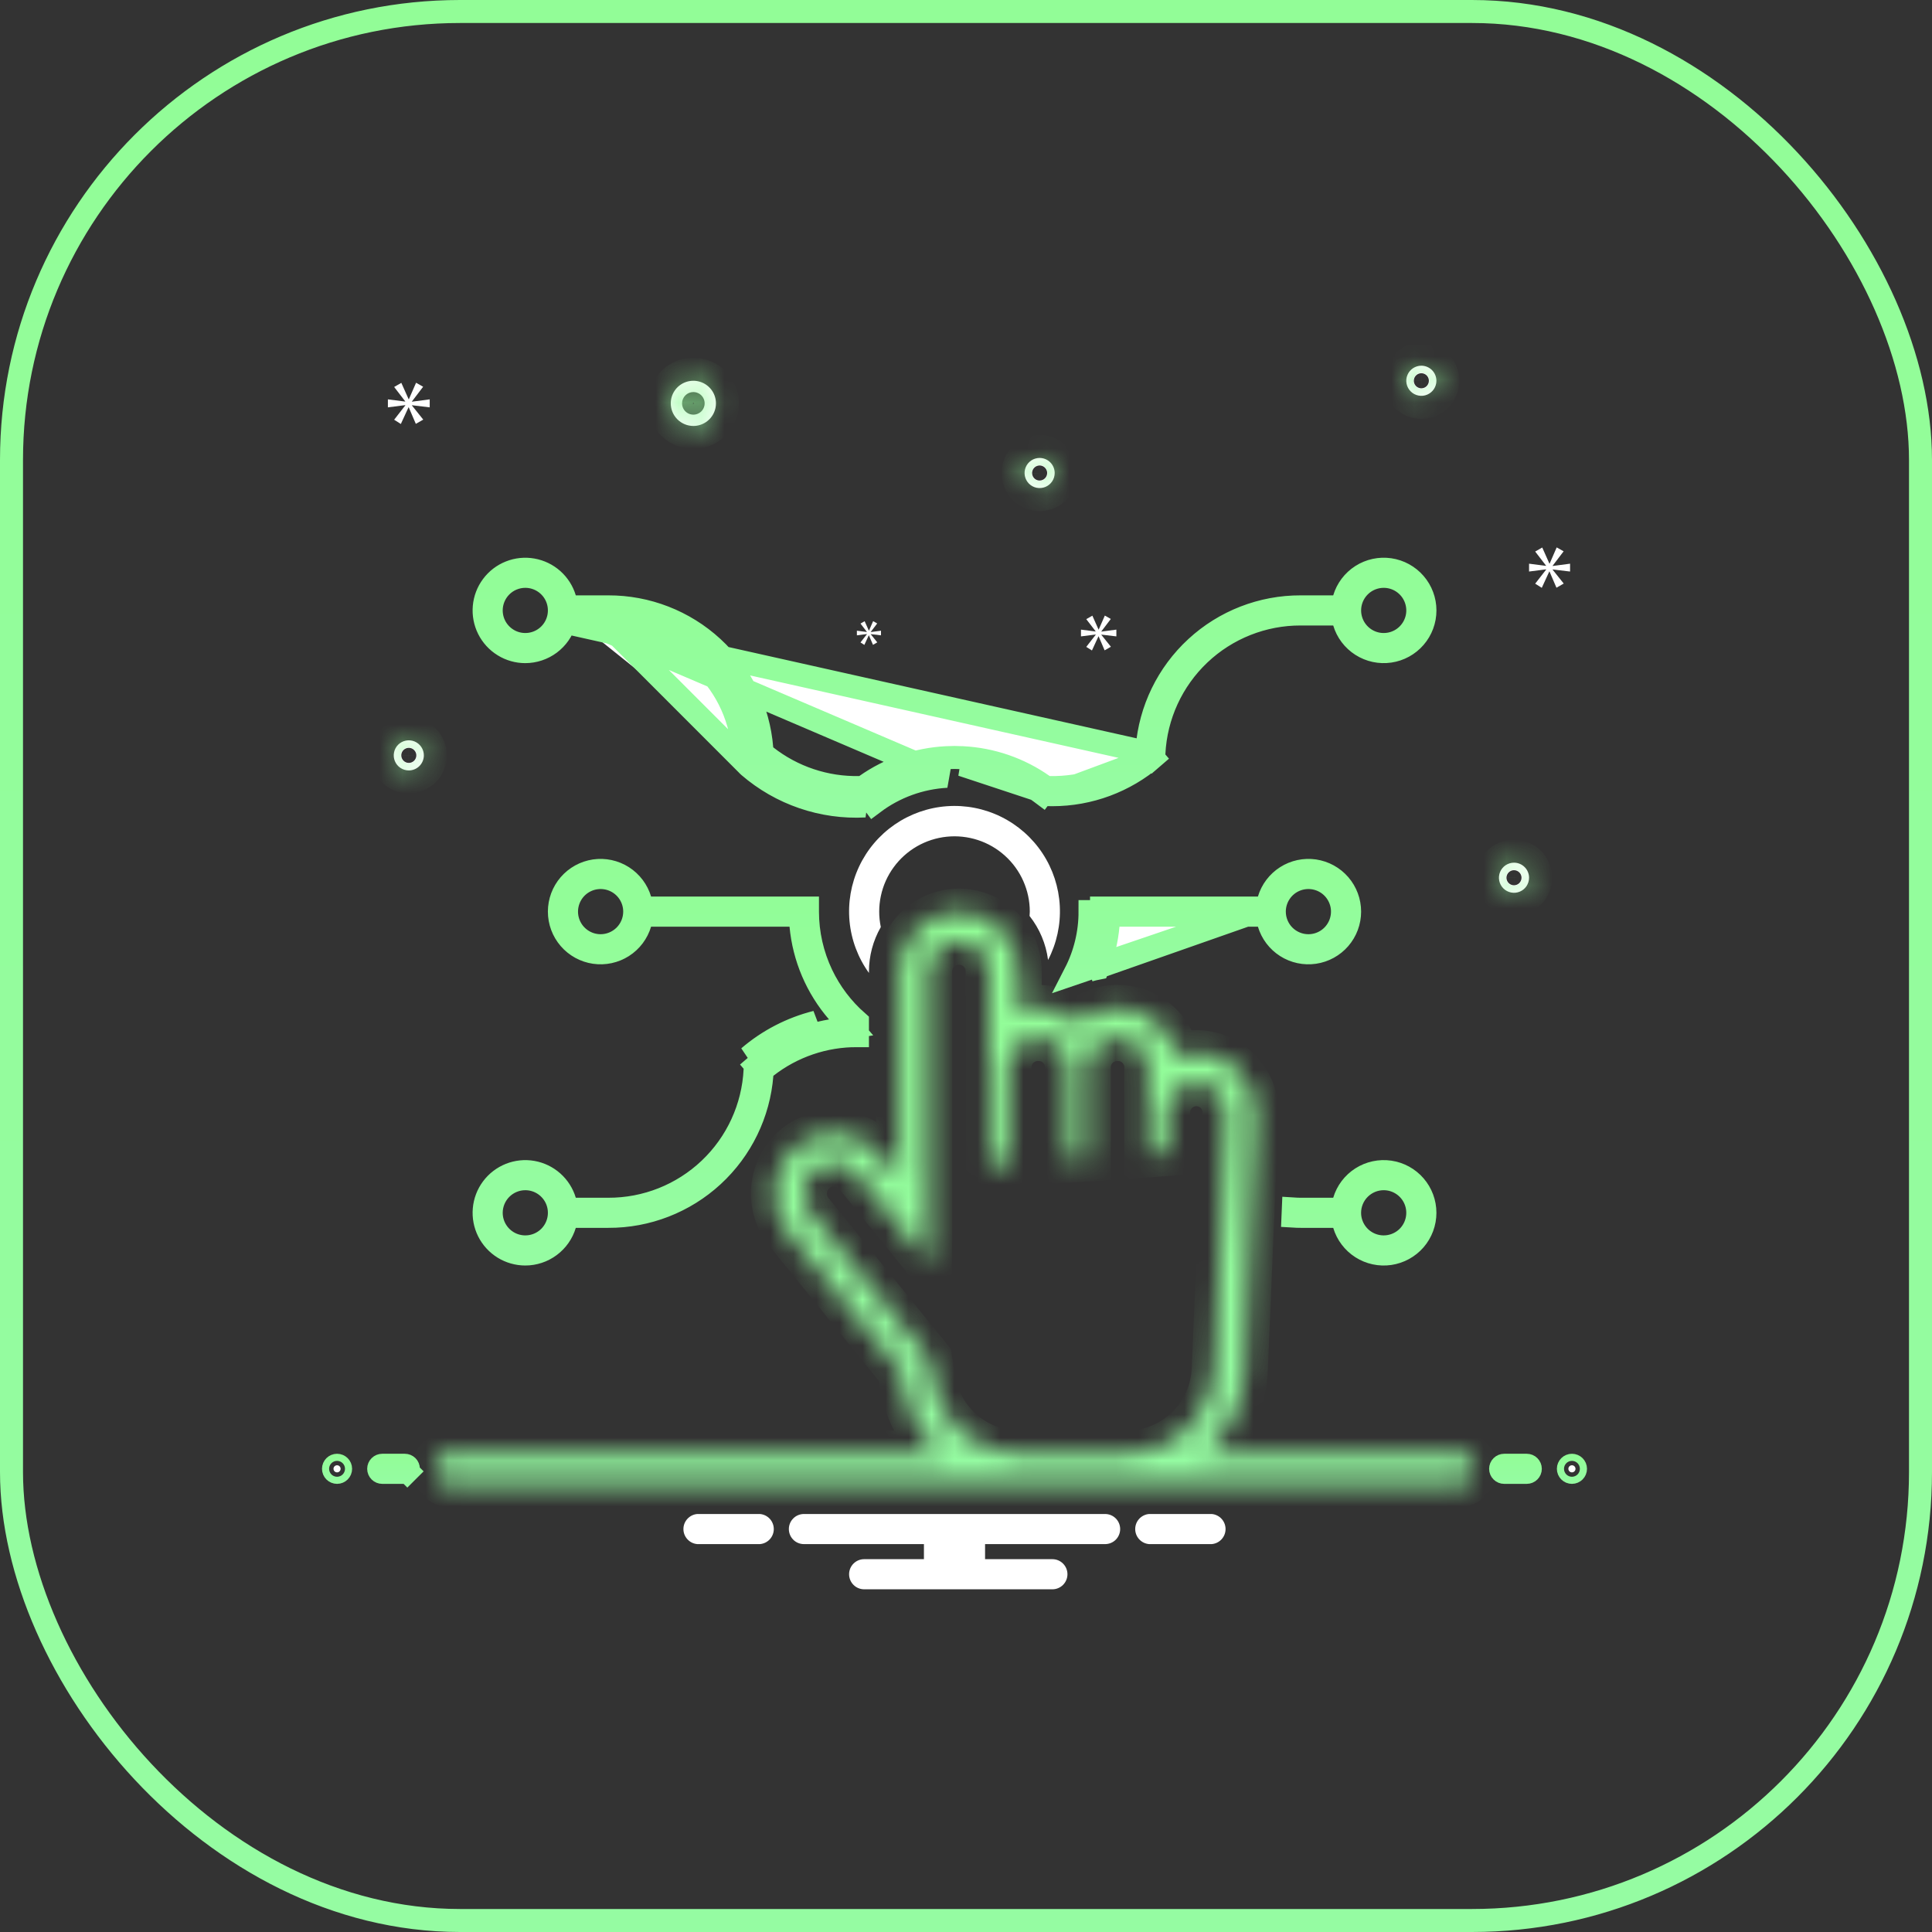 <svg width="84" height="84" viewBox="0 0 84 84" fill="none" xmlns="http://www.w3.org/2000/svg">
<rect x="0" y="0" width="84" height="84" fill="#333333" stroke="none"/>
<rect x="0.5" y="0.5" width="83" height="83" rx="19.5" stroke="url(#paint0_linear_146_17232)"/>
<g clip-path="url(#clip0_146_17232)">
<mask id="path-2-inside-1_146_17232" fill="white">
<path d="M30.146 18.52C30.34 18.52 30.53 18.462 30.691 18.354C30.853 18.246 30.979 18.093 31.053 17.913C31.127 17.734 31.147 17.536 31.109 17.346C31.071 17.155 30.978 16.98 30.84 16.843C30.703 16.706 30.528 16.612 30.337 16.574C30.147 16.536 29.949 16.556 29.77 16.63C29.59 16.704 29.437 16.83 29.329 16.992C29.221 17.153 29.164 17.343 29.164 17.537C29.164 17.798 29.267 18.047 29.452 18.232C29.636 18.416 29.885 18.519 30.146 18.52ZM30.146 17.046C30.243 17.046 30.338 17.075 30.419 17.129C30.499 17.183 30.562 17.26 30.599 17.349C30.637 17.439 30.646 17.538 30.627 17.633C30.608 17.728 30.562 17.816 30.493 17.885C30.424 17.953 30.337 18 30.241 18.019C30.146 18.038 30.047 18.028 29.958 17.991C29.868 17.954 29.791 17.891 29.737 17.81C29.683 17.729 29.655 17.634 29.655 17.537C29.655 17.407 29.707 17.282 29.799 17.19C29.891 17.098 30.015 17.046 30.146 17.046Z"/>
</mask>
<path d="M30.146 18.52C30.34 18.52 30.53 18.462 30.691 18.354C30.853 18.246 30.979 18.093 31.053 17.913C31.127 17.734 31.147 17.536 31.109 17.346C31.071 17.155 30.978 16.98 30.84 16.843C30.703 16.706 30.528 16.612 30.337 16.574C30.147 16.536 29.949 16.556 29.77 16.63C29.59 16.704 29.437 16.83 29.329 16.992C29.221 17.153 29.164 17.343 29.164 17.537C29.164 17.798 29.267 18.047 29.452 18.232C29.636 18.416 29.885 18.519 30.146 18.52ZM30.146 17.046C30.243 17.046 30.338 17.075 30.419 17.129C30.499 17.183 30.562 17.26 30.599 17.349C30.637 17.439 30.646 17.538 30.627 17.633C30.608 17.728 30.562 17.816 30.493 17.885C30.424 17.953 30.337 18 30.241 18.019C30.146 18.038 30.047 18.028 29.958 17.991C29.868 17.954 29.791 17.891 29.737 17.81C29.683 17.729 29.655 17.634 29.655 17.537C29.655 17.407 29.707 17.282 29.799 17.19C29.891 17.098 30.015 17.046 30.146 17.046Z" fill="white"/>
<path d="M30.146 18.52L30.145 19.52H30.146V18.52ZM29.164 17.537H28.164L28.164 17.538L29.164 17.537ZM30.146 17.046V16.046L30.145 16.046L30.146 17.046ZM29.655 17.537L28.655 17.536V17.537H29.655ZM30.146 19.52C30.538 19.52 30.921 19.403 31.247 19.185L30.136 17.523C30.139 17.52 30.142 17.52 30.146 17.52V19.52ZM31.247 19.185C31.573 18.968 31.827 18.658 31.977 18.296L30.129 17.53C30.131 17.527 30.133 17.524 30.136 17.523L31.247 19.185ZM31.977 18.296C32.127 17.934 32.166 17.535 32.09 17.151L30.128 17.541C30.128 17.537 30.128 17.534 30.129 17.53L31.977 18.296ZM32.09 17.151C32.013 16.766 31.825 16.413 31.547 16.136L30.133 17.55C30.131 17.547 30.129 17.544 30.128 17.541L32.09 17.151ZM31.547 16.136C31.27 15.858 30.917 15.67 30.532 15.593L30.142 17.555C30.139 17.554 30.136 17.552 30.133 17.55L31.547 16.136ZM30.532 15.593C30.148 15.517 29.749 15.556 29.387 15.706L30.153 17.554C30.149 17.555 30.146 17.555 30.142 17.555L30.532 15.593ZM29.387 15.706C29.025 15.856 28.715 16.11 28.498 16.436L30.161 17.547C30.159 17.55 30.156 17.552 30.153 17.554L29.387 15.706ZM28.498 16.436C28.28 16.762 28.164 17.145 28.164 17.537H30.164C30.164 17.541 30.163 17.544 30.161 17.547L28.498 16.436ZM28.164 17.538C28.164 18.064 28.373 18.567 28.744 18.939L30.159 17.524C30.162 17.527 30.164 17.532 30.164 17.536L28.164 17.538ZM28.744 18.939C29.116 19.31 29.619 19.519 30.145 19.52L30.147 17.52C30.151 17.52 30.155 17.521 30.159 17.524L28.744 18.939ZM30.146 18.046C30.045 18.046 29.947 18.016 29.863 17.96L30.974 16.297C30.729 16.134 30.441 16.046 30.146 16.046V18.046ZM29.863 17.96C29.779 17.905 29.714 17.825 29.675 17.732L31.523 16.967C31.41 16.694 31.219 16.461 30.974 16.297L29.863 17.96ZM29.675 17.732C29.637 17.639 29.627 17.537 29.647 17.438L31.608 17.828C31.666 17.539 31.636 17.239 31.523 16.967L29.675 17.732ZM29.647 17.438C29.666 17.339 29.715 17.249 29.786 17.177L31.2 18.592C31.409 18.383 31.551 18.117 31.608 17.828L29.647 17.438ZM29.786 17.177C29.857 17.106 29.948 17.058 30.046 17.038L30.437 19C30.726 18.942 30.991 18.8 31.2 18.592L29.786 17.177ZM30.046 17.038C30.145 17.018 30.247 17.029 30.34 17.067L29.575 18.915C29.848 19.028 30.147 19.057 30.437 19L30.046 17.038ZM30.34 17.067C30.433 17.106 30.513 17.171 30.569 17.255L28.906 18.366C29.07 18.611 29.303 18.802 29.575 18.915L30.34 17.067ZM30.569 17.255C30.625 17.338 30.655 17.437 30.655 17.537H28.655C28.655 17.832 28.742 18.12 28.906 18.366L30.569 17.255ZM30.655 17.538C30.654 17.673 30.601 17.802 30.506 17.897L29.091 16.483C28.812 16.762 28.655 17.141 28.655 17.536L30.655 17.538ZM30.506 17.897C30.41 17.993 30.281 18.046 30.147 18.046L30.145 16.046C29.75 16.047 29.371 16.204 29.091 16.483L30.506 17.897Z" fill="url(#paint1_linear_146_17232)" mask="url(#path-2-inside-1_146_17232)"/>
<mask id="path-4-inside-2_146_17232" fill="white">
<path d="M65.826 37.508C65.697 37.508 65.57 37.546 65.462 37.618C65.355 37.69 65.271 37.792 65.221 37.912C65.172 38.031 65.159 38.163 65.184 38.29C65.209 38.417 65.272 38.534 65.363 38.625C65.455 38.717 65.571 38.779 65.698 38.804C65.825 38.83 65.957 38.817 66.077 38.767C66.196 38.718 66.299 38.634 66.371 38.526C66.442 38.418 66.481 38.292 66.481 38.162C66.481 37.989 66.412 37.822 66.289 37.7C66.166 37.577 66 37.508 65.826 37.508ZM65.826 38.49C65.761 38.49 65.698 38.471 65.644 38.434C65.59 38.399 65.549 38.347 65.524 38.288C65.499 38.228 65.492 38.162 65.505 38.099C65.518 38.035 65.549 37.977 65.595 37.931C65.64 37.885 65.699 37.854 65.762 37.841C65.826 37.829 65.892 37.835 65.951 37.86C66.011 37.885 66.062 37.927 66.098 37.98C66.134 38.034 66.153 38.098 66.153 38.162C66.153 38.249 66.119 38.332 66.058 38.394C65.996 38.455 65.913 38.49 65.826 38.49Z"/>
</mask>
<path d="M65.826 37.508C65.697 37.508 65.57 37.546 65.462 37.618C65.355 37.69 65.271 37.792 65.221 37.912C65.172 38.031 65.159 38.163 65.184 38.29C65.209 38.417 65.272 38.534 65.363 38.625C65.455 38.717 65.571 38.779 65.698 38.804C65.825 38.83 65.957 38.817 66.077 38.767C66.196 38.718 66.299 38.634 66.371 38.526C66.442 38.418 66.481 38.292 66.481 38.162C66.481 37.989 66.412 37.822 66.289 37.7C66.166 37.577 66 37.508 65.826 37.508ZM65.826 38.49C65.761 38.49 65.698 38.471 65.644 38.434C65.59 38.399 65.549 38.347 65.524 38.288C65.499 38.228 65.492 38.162 65.505 38.099C65.518 38.035 65.549 37.977 65.595 37.931C65.64 37.885 65.699 37.854 65.762 37.841C65.826 37.829 65.892 37.835 65.951 37.86C66.011 37.885 66.062 37.927 66.098 37.98C66.134 38.034 66.153 38.098 66.153 38.162C66.153 38.249 66.119 38.332 66.058 38.394C65.996 38.455 65.913 38.49 65.826 38.49Z" fill="white"/>
<path d="M65.826 37.508L65.827 36.508H65.826V37.508ZM66.481 38.162H67.481L67.481 38.161L66.481 38.162ZM65.826 38.49V39.49L65.827 39.49L65.826 38.49ZM66.153 38.162L67.153 38.163V38.162H66.153ZM65.826 36.508C65.499 36.508 65.179 36.605 64.907 36.786L66.018 38.449C65.961 38.487 65.894 38.508 65.826 38.508V36.508ZM64.907 36.786C64.635 36.968 64.423 37.227 64.297 37.529L66.145 38.294C66.119 38.358 66.075 38.411 66.018 38.449L64.907 36.786ZM64.297 37.529C64.172 37.831 64.139 38.164 64.203 38.485L66.165 38.095C66.178 38.162 66.171 38.231 66.145 38.294L64.297 37.529ZM64.203 38.485C64.267 38.806 64.425 39.101 64.656 39.332L66.07 37.918C66.118 37.967 66.151 38.028 66.165 38.095L64.203 38.485ZM64.656 39.332C64.888 39.564 65.182 39.721 65.503 39.785L65.894 37.824C65.96 37.837 66.022 37.87 66.07 37.918L64.656 39.332ZM65.503 39.785C65.824 39.849 66.157 39.816 66.459 39.691L65.694 37.843C65.757 37.817 65.826 37.81 65.894 37.824L65.503 39.785ZM66.459 39.691C66.762 39.566 67.02 39.354 67.202 39.082L65.539 37.971C65.577 37.914 65.631 37.87 65.694 37.843L66.459 39.691ZM67.202 39.082C67.384 38.809 67.481 38.49 67.481 38.162H65.481C65.481 38.094 65.501 38.027 65.539 37.971L67.202 39.082ZM67.481 38.161C67.48 37.723 67.306 37.303 66.996 36.992L65.582 38.407C65.517 38.342 65.481 38.255 65.481 38.163L67.481 38.161ZM66.996 36.992C66.686 36.682 66.266 36.508 65.827 36.508L65.825 38.508C65.734 38.508 65.646 38.471 65.582 38.407L66.996 36.992ZM65.826 37.49C65.959 37.49 66.089 37.529 66.2 37.603L65.089 39.266C65.307 39.412 65.564 39.49 65.826 39.49V37.49ZM66.2 37.603C66.31 37.677 66.397 37.782 66.448 37.905L64.6 38.67C64.7 38.913 64.87 39.12 65.089 39.266L66.2 37.603ZM66.448 37.905C66.499 38.028 66.512 38.163 66.486 38.294L64.524 37.903C64.473 38.161 64.499 38.428 64.6 38.67L66.448 37.905ZM66.486 38.294C66.46 38.424 66.396 38.544 66.302 38.638L64.888 37.224C64.702 37.409 64.576 37.646 64.524 37.903L66.486 38.294ZM66.302 38.638C66.208 38.732 66.088 38.796 65.957 38.822L65.567 36.861C65.31 36.912 65.073 37.038 64.888 37.224L66.302 38.638ZM65.957 38.822C65.827 38.848 65.692 38.835 65.569 38.784L66.334 36.936C66.091 36.836 65.825 36.809 65.567 36.861L65.957 38.822ZM65.569 38.784C65.446 38.733 65.341 38.647 65.267 38.536L66.93 37.425C66.784 37.207 66.577 37.036 66.334 36.936L65.569 38.784ZM65.267 38.536C65.193 38.425 65.153 38.295 65.153 38.162H67.153C67.153 37.9 67.076 37.643 66.93 37.425L65.267 38.536ZM65.153 38.161C65.154 37.983 65.225 37.812 65.35 37.687L66.765 39.101C67.013 38.852 67.153 38.515 67.153 38.163L65.153 38.161ZM65.35 37.687C65.476 37.561 65.647 37.49 65.825 37.49L65.827 39.49C66.179 39.489 66.516 39.349 66.765 39.101L65.35 37.687Z" fill="url(#paint2_linear_146_17232)" mask="url(#path-4-inside-2_146_17232)"/>
<mask id="path-6-inside-3_146_17232" fill="white">
<path d="M45.201 19.911C45.072 19.911 44.945 19.949 44.837 20.021C44.73 20.093 44.646 20.195 44.596 20.315C44.547 20.435 44.534 20.566 44.559 20.693C44.584 20.82 44.647 20.937 44.738 21.029C44.83 21.12 44.946 21.183 45.073 21.208C45.2 21.233 45.332 21.22 45.452 21.171C45.571 21.121 45.674 21.037 45.746 20.929C45.818 20.822 45.856 20.695 45.856 20.566C45.856 20.392 45.787 20.226 45.664 20.103C45.541 19.98 45.375 19.911 45.201 19.911ZM45.201 20.893C45.136 20.893 45.073 20.874 45.019 20.838C44.965 20.802 44.923 20.751 44.899 20.691C44.874 20.631 44.867 20.565 44.88 20.502C44.893 20.438 44.924 20.38 44.97 20.334C45.015 20.288 45.074 20.257 45.137 20.245C45.201 20.232 45.267 20.238 45.326 20.263C45.386 20.288 45.437 20.33 45.473 20.384C45.509 20.438 45.529 20.501 45.529 20.566C45.528 20.652 45.494 20.736 45.432 20.797C45.371 20.858 45.288 20.893 45.201 20.893Z"/>
</mask>
<path d="M45.201 19.911C45.072 19.911 44.945 19.949 44.837 20.021C44.73 20.093 44.646 20.195 44.596 20.315C44.547 20.435 44.534 20.566 44.559 20.693C44.584 20.82 44.647 20.937 44.738 21.029C44.83 21.12 44.946 21.183 45.073 21.208C45.2 21.233 45.332 21.22 45.452 21.171C45.571 21.121 45.674 21.037 45.746 20.929C45.818 20.822 45.856 20.695 45.856 20.566C45.856 20.392 45.787 20.226 45.664 20.103C45.541 19.98 45.375 19.911 45.201 19.911ZM45.201 20.893C45.136 20.893 45.073 20.874 45.019 20.838C44.965 20.802 44.923 20.751 44.899 20.691C44.874 20.631 44.867 20.565 44.88 20.502C44.893 20.438 44.924 20.38 44.97 20.334C45.015 20.288 45.074 20.257 45.137 20.245C45.201 20.232 45.267 20.238 45.326 20.263C45.386 20.288 45.437 20.33 45.473 20.384C45.509 20.438 45.529 20.501 45.529 20.566C45.528 20.652 45.494 20.736 45.432 20.797C45.371 20.858 45.288 20.893 45.201 20.893Z" fill="white"/>
<path d="M45.201 19.911L45.202 18.911H45.201V19.911ZM45.856 20.566H46.856L46.856 20.564L45.856 20.566ZM45.201 20.893V21.893L45.202 21.893L45.201 20.893ZM45.529 20.566L46.529 20.567V20.566H45.529ZM45.201 18.911C44.874 18.911 44.554 19.008 44.282 19.19L45.393 20.853C45.336 20.891 45.269 20.911 45.201 20.911V18.911ZM44.282 19.19C44.01 19.372 43.798 19.63 43.672 19.932L45.52 20.698C45.494 20.761 45.45 20.815 45.393 20.853L44.282 19.19ZM43.672 19.932C43.547 20.235 43.514 20.567 43.578 20.889L45.54 20.498C45.553 20.565 45.546 20.635 45.52 20.698L43.672 19.932ZM43.578 20.889C43.642 21.209 43.8 21.504 44.031 21.736L45.445 20.322C45.494 20.37 45.526 20.431 45.54 20.498L43.578 20.889ZM44.031 21.736C44.263 21.967 44.557 22.125 44.878 22.189L45.269 20.227C45.336 20.24 45.397 20.273 45.445 20.322L44.031 21.736ZM44.878 22.189C45.199 22.253 45.532 22.22 45.834 22.095L45.069 20.247C45.132 20.221 45.202 20.214 45.269 20.227L44.878 22.189ZM45.834 22.095C46.137 21.969 46.395 21.757 46.577 21.485L44.914 20.374C44.952 20.317 45.006 20.273 45.069 20.247L45.834 22.095ZM46.577 21.485C46.759 21.213 46.856 20.893 46.856 20.566H44.856C44.856 20.497 44.876 20.431 44.914 20.374L46.577 21.485ZM46.856 20.564C46.855 20.126 46.681 19.706 46.371 19.396L44.957 20.81C44.892 20.745 44.856 20.658 44.856 20.567L46.856 20.564ZM46.371 19.396C46.061 19.086 45.641 18.911 45.202 18.911L45.2 20.911C45.109 20.911 45.021 20.875 44.957 20.81L46.371 19.396ZM45.201 19.893C45.334 19.893 45.464 19.933 45.575 20.006L44.464 21.669C44.682 21.815 44.939 21.893 45.201 21.893V19.893ZM45.575 20.006C45.685 20.08 45.772 20.185 45.823 20.308L43.975 21.074C44.075 21.316 44.245 21.523 44.464 21.669L45.575 20.006ZM45.823 20.308C45.873 20.431 45.887 20.566 45.861 20.697L43.899 20.307C43.848 20.564 43.874 20.831 43.975 21.074L45.823 20.308ZM45.861 20.697C45.835 20.827 45.771 20.947 45.677 21.041L44.263 19.627C44.077 19.813 43.95 20.049 43.899 20.307L45.861 20.697ZM45.677 21.041C45.583 21.135 45.463 21.199 45.332 21.225L44.942 19.264C44.685 19.315 44.448 19.441 44.263 19.627L45.677 21.041ZM45.332 21.225C45.202 21.251 45.067 21.238 44.944 21.187L45.709 19.339C45.467 19.239 45.2 19.213 44.942 19.264L45.332 21.225ZM44.944 21.187C44.821 21.136 44.716 21.05 44.642 20.939L46.305 19.828C46.159 19.61 45.952 19.44 45.709 19.339L44.944 21.187ZM44.642 20.939C44.568 20.829 44.529 20.699 44.529 20.566H46.529C46.529 20.303 46.451 20.047 46.305 19.828L44.642 20.939ZM44.529 20.565C44.529 20.387 44.599 20.216 44.725 20.09L46.14 21.504C46.388 21.256 46.528 20.918 46.529 20.567L44.529 20.565ZM44.725 20.09C44.851 19.964 45.022 19.893 45.2 19.893L45.202 21.893C45.554 21.893 45.891 21.753 46.14 21.504L44.725 20.09Z" fill="url(#paint3_linear_146_17232)" mask="url(#path-6-inside-3_146_17232)"/>
<mask id="path-8-inside-4_146_17232" fill="white">
<path d="M61.798 15.9C61.668 15.9 61.542 15.939 61.434 16.011C61.326 16.083 61.242 16.185 61.193 16.305C61.143 16.424 61.13 16.556 61.156 16.683C61.181 16.81 61.243 16.927 61.335 17.018C61.426 17.11 61.543 17.172 61.67 17.197C61.797 17.223 61.929 17.21 62.048 17.16C62.168 17.11 62.27 17.027 62.342 16.919C62.414 16.811 62.453 16.685 62.453 16.555C62.452 16.382 62.383 16.215 62.261 16.092C62.138 15.97 61.971 15.901 61.798 15.9ZM61.798 16.883C61.733 16.883 61.67 16.863 61.616 16.827C61.562 16.791 61.52 16.74 61.495 16.68C61.471 16.621 61.464 16.555 61.477 16.491C61.489 16.428 61.52 16.369 61.566 16.324C61.612 16.278 61.67 16.247 61.734 16.234C61.797 16.221 61.863 16.228 61.923 16.253C61.983 16.277 62.034 16.319 62.07 16.373C62.106 16.427 62.125 16.49 62.125 16.555C62.125 16.642 62.091 16.725 62.029 16.787C61.968 16.848 61.885 16.882 61.798 16.883Z"/>
</mask>
<path d="M61.798 15.9C61.668 15.9 61.542 15.939 61.434 16.011C61.326 16.083 61.242 16.185 61.193 16.305C61.143 16.424 61.13 16.556 61.156 16.683C61.181 16.81 61.243 16.927 61.335 17.018C61.426 17.11 61.543 17.172 61.67 17.197C61.797 17.223 61.929 17.21 62.048 17.16C62.168 17.11 62.27 17.027 62.342 16.919C62.414 16.811 62.453 16.685 62.453 16.555C62.452 16.382 62.383 16.215 62.261 16.092C62.138 15.97 61.971 15.901 61.798 15.9ZM61.798 16.883C61.733 16.883 61.67 16.863 61.616 16.827C61.562 16.791 61.52 16.74 61.495 16.68C61.471 16.621 61.464 16.555 61.477 16.491C61.489 16.428 61.52 16.369 61.566 16.324C61.612 16.278 61.67 16.247 61.734 16.234C61.797 16.221 61.863 16.228 61.923 16.253C61.983 16.277 62.034 16.319 62.07 16.373C62.106 16.427 62.125 16.49 62.125 16.555C62.125 16.642 62.091 16.725 62.029 16.787C61.968 16.848 61.885 16.882 61.798 16.883Z" fill="white"/>
<path d="M61.798 15.9L61.799 14.9H61.798V15.9ZM62.453 16.555H63.453L63.453 16.554L62.453 16.555ZM61.798 16.883V17.883L61.799 17.883L61.798 16.883ZM62.125 16.555L63.125 16.556V16.555H62.125ZM61.798 14.9C61.471 14.9 61.151 14.997 60.879 15.179L61.99 16.842C61.933 16.88 61.866 16.9 61.798 16.9V14.9ZM60.879 15.179C60.606 15.361 60.394 15.62 60.269 15.922L62.117 16.687C62.091 16.75 62.046 16.804 61.99 16.842L60.879 15.179ZM60.269 15.922C60.144 16.224 60.111 16.557 60.175 16.878L62.136 16.488C62.15 16.555 62.143 16.624 62.117 16.687L60.269 15.922ZM60.175 16.878C60.239 17.199 60.396 17.494 60.628 17.725L62.042 16.311C62.09 16.359 62.123 16.421 62.136 16.488L60.175 16.878ZM60.628 17.725C60.859 17.957 61.154 18.114 61.475 18.178L61.865 16.216C61.932 16.23 61.994 16.263 62.042 16.311L60.628 17.725ZM61.475 18.178C61.796 18.242 62.129 18.209 62.431 18.084L61.666 16.236C61.729 16.21 61.798 16.203 61.865 16.216L61.475 18.178ZM62.431 18.084C62.733 17.959 62.992 17.747 63.174 17.474L61.511 16.363C61.549 16.307 61.603 16.262 61.666 16.236L62.431 18.084ZM63.174 17.474C63.355 17.202 63.453 16.882 63.453 16.555H61.453C61.453 16.487 61.473 16.42 61.511 16.363L63.174 17.474ZM63.453 16.554C63.452 16.116 63.278 15.695 62.968 15.385L61.553 16.799C61.489 16.735 61.453 16.648 61.453 16.556L63.453 16.554ZM62.968 15.385C62.658 15.075 62.237 14.901 61.799 14.9L61.797 16.9C61.706 16.9 61.618 16.864 61.553 16.799L62.968 15.385ZM61.798 15.883C61.931 15.883 62.061 15.922 62.172 15.996L61.06 17.659C61.279 17.805 61.535 17.883 61.798 17.883V15.883ZM62.172 15.996C62.282 16.07 62.368 16.175 62.419 16.298L60.572 17.063C60.672 17.306 60.842 17.513 61.06 17.659L62.172 15.996ZM62.419 16.298C62.47 16.421 62.483 16.556 62.458 16.686L60.496 16.296C60.445 16.554 60.471 16.821 60.572 17.063L62.419 16.298ZM62.458 16.686C62.432 16.817 62.367 16.937 62.273 17.031L60.859 15.617C60.674 15.802 60.547 16.039 60.496 16.296L62.458 16.686ZM62.273 17.031C62.179 17.125 62.059 17.189 61.929 17.215L61.539 15.253C61.281 15.305 61.045 15.431 60.859 15.617L62.273 17.031ZM61.929 17.215C61.799 17.241 61.663 17.227 61.54 17.177L62.306 15.329C62.063 15.228 61.796 15.202 61.539 15.253L61.929 17.215ZM61.54 17.177C61.417 17.126 61.312 17.039 61.239 16.929L62.901 15.818C62.756 15.599 62.548 15.429 62.306 15.329L61.54 17.177ZM61.239 16.929C61.165 16.818 61.125 16.688 61.125 16.555H63.125C63.125 16.293 63.047 16.036 62.901 15.818L61.239 16.929ZM61.125 16.554C61.125 16.376 61.196 16.205 61.322 16.079L62.736 17.494C62.985 17.245 63.125 16.908 63.125 16.556L61.125 16.554ZM61.322 16.079C61.448 15.954 61.619 15.883 61.797 15.883L61.799 17.883C62.151 17.882 62.488 17.742 62.736 17.494L61.322 16.079Z" fill="url(#paint4_linear_146_17232)" mask="url(#path-8-inside-4_146_17232)"/>
<mask id="path-10-inside-5_146_17232" fill="white">
<path d="M18.429 32.842C18.429 32.713 18.39 32.586 18.318 32.478C18.246 32.371 18.144 32.287 18.024 32.237C17.905 32.188 17.773 32.175 17.646 32.2C17.519 32.225 17.402 32.288 17.311 32.379C17.219 32.471 17.157 32.587 17.132 32.715C17.107 32.842 17.119 32.973 17.169 33.093C17.218 33.212 17.302 33.315 17.41 33.387C17.518 33.459 17.644 33.497 17.774 33.497C17.948 33.497 18.114 33.428 18.237 33.305C18.359 33.182 18.428 33.016 18.429 32.842ZM17.447 32.842C17.447 32.778 17.466 32.714 17.502 32.66C17.538 32.606 17.589 32.565 17.649 32.54C17.708 32.515 17.774 32.508 17.838 32.521C17.901 32.534 17.96 32.565 18.005 32.611C18.051 32.657 18.082 32.715 18.095 32.778C18.108 32.842 18.101 32.908 18.076 32.968C18.052 33.027 18.01 33.078 17.956 33.114C17.902 33.15 17.839 33.17 17.774 33.17C17.687 33.17 17.604 33.135 17.543 33.074C17.481 33.012 17.447 32.929 17.447 32.842Z"/>
</mask>
<path d="M18.429 32.842C18.429 32.713 18.39 32.586 18.318 32.478C18.246 32.371 18.144 32.287 18.024 32.237C17.905 32.188 17.773 32.175 17.646 32.2C17.519 32.225 17.402 32.288 17.311 32.379C17.219 32.471 17.157 32.587 17.132 32.715C17.107 32.842 17.119 32.973 17.169 33.093C17.218 33.212 17.302 33.315 17.41 33.387C17.518 33.459 17.644 33.497 17.774 33.497C17.948 33.497 18.114 33.428 18.237 33.305C18.359 33.182 18.428 33.016 18.429 32.842ZM17.447 32.842C17.447 32.778 17.466 32.714 17.502 32.66C17.538 32.606 17.589 32.565 17.649 32.54C17.708 32.515 17.774 32.508 17.838 32.521C17.901 32.534 17.96 32.565 18.005 32.611C18.051 32.657 18.082 32.715 18.095 32.778C18.108 32.842 18.101 32.908 18.076 32.968C18.052 33.027 18.01 33.078 17.956 33.114C17.902 33.15 17.839 33.17 17.774 33.17C17.687 33.17 17.604 33.135 17.543 33.074C17.481 33.012 17.447 32.929 17.447 32.842Z" fill="white"/>
<path d="M18.429 32.842L19.429 32.843V32.842H18.429ZM17.774 33.497V34.497L17.775 34.497L17.774 33.497ZM17.447 32.842H16.447L16.447 32.843L17.447 32.842ZM17.774 33.17L17.773 34.17H17.774V33.17ZM19.429 32.842C19.429 32.515 19.332 32.195 19.15 31.923L17.487 33.034C17.449 32.977 17.429 32.91 17.429 32.842H19.429ZM19.15 31.923C18.968 31.651 18.709 31.439 18.407 31.314L17.642 33.161C17.579 33.135 17.525 33.091 17.487 33.034L19.15 31.923ZM18.407 31.314C18.105 31.188 17.772 31.155 17.451 31.219L17.841 33.181C17.774 33.194 17.705 33.187 17.642 33.161L18.407 31.314ZM17.451 31.219C17.13 31.283 16.835 31.441 16.604 31.672L18.018 33.086C17.97 33.135 17.908 33.167 17.841 33.181L17.451 31.219ZM16.604 31.672C16.372 31.904 16.215 32.198 16.151 32.519L18.113 32.91C18.099 32.977 18.066 33.038 18.018 33.086L16.604 31.672ZM16.151 32.519C16.087 32.84 16.12 33.173 16.245 33.475L18.093 32.71C18.119 32.773 18.126 32.843 18.113 32.91L16.151 32.519ZM16.245 33.475C16.37 33.778 16.582 34.036 16.855 34.218L17.966 32.555C18.023 32.593 18.067 32.647 18.093 32.71L16.245 33.475ZM16.855 34.218C17.127 34.4 17.447 34.497 17.774 34.497V32.497C17.842 32.497 17.909 32.517 17.966 32.555L16.855 34.218ZM17.775 34.497C18.213 34.496 18.634 34.322 18.944 34.012L17.53 32.598C17.594 32.533 17.681 32.497 17.773 32.497L17.775 34.497ZM18.944 34.012C19.254 33.702 19.428 33.282 19.429 32.843L17.429 32.841C17.429 32.75 17.465 32.662 17.53 32.598L18.944 34.012ZM18.447 32.842C18.447 32.975 18.407 33.105 18.333 33.216L16.67 32.105C16.524 32.323 16.447 32.58 16.447 32.842H18.447ZM18.333 33.216C18.259 33.327 18.154 33.413 18.031 33.464L17.266 31.616C17.023 31.716 16.816 31.887 16.67 32.105L18.333 33.216ZM18.031 33.464C17.908 33.515 17.773 33.528 17.643 33.502L18.033 31.54C17.775 31.489 17.509 31.515 17.266 31.616L18.031 33.464ZM17.643 33.502C17.512 33.476 17.392 33.412 17.298 33.318L18.712 31.904C18.527 31.718 18.29 31.592 18.033 31.54L17.643 33.502ZM17.298 33.318C17.204 33.224 17.14 33.104 17.114 32.974L19.076 32.583C19.025 32.326 18.898 32.089 18.712 31.904L17.298 33.318ZM17.114 32.974C17.088 32.843 17.102 32.708 17.152 32.585L19 33.35C19.101 33.108 19.127 32.841 19.076 32.583L17.114 32.974ZM17.152 32.585C17.203 32.462 17.29 32.357 17.4 32.283L18.511 33.946C18.73 33.8 18.9 33.593 19 33.35L17.152 32.585ZM17.4 32.283C17.511 32.209 17.641 32.17 17.774 32.17V34.17C18.036 34.17 18.293 34.092 18.511 33.946L17.4 32.283ZM17.775 32.17C17.953 32.17 18.124 32.241 18.25 32.367L16.835 33.781C17.084 34.029 17.421 34.169 17.773 34.17L17.775 32.17ZM18.25 32.367C18.375 32.492 18.446 32.663 18.447 32.841L16.447 32.843C16.447 33.195 16.587 33.532 16.835 33.781L18.25 32.367Z" fill="url(#paint5_linear_146_17232)" mask="url(#path-10-inside-5_146_17232)"/>
<path d="M17.91 17.455L18.397 16.815L18.09 16.641L17.777 17.358H17.767L17.449 16.646L17.137 16.825L17.618 17.45V17.46L16.865 17.363V17.711L17.623 17.614V17.624L17.137 18.249L17.428 18.434L17.761 17.711H17.772L18.079 18.428L18.402 18.244L17.91 17.629V17.619L18.683 17.711V17.363L17.91 17.465V17.455Z" fill="white"/>
<path d="M37.693 27.573L37.413 27.932L37.581 28.039L37.773 27.623H37.779L37.956 28.036L38.142 27.929L37.858 27.575V27.57L38.304 27.623V27.422L37.858 27.481V27.475L38.139 27.107L37.962 27.006L37.782 27.419H37.776L37.593 27.009L37.413 27.112L37.69 27.472V27.478L37.256 27.422V27.623L37.693 27.567V27.573Z" fill="white"/>
<path d="M68.264 24.849V24.508L67.506 24.608V24.598L67.984 23.97L67.682 23.8L67.376 24.503H67.365L67.054 23.805L66.747 23.98L67.219 24.593V24.603L66.481 24.508V24.849L67.224 24.754V24.764L66.747 25.377L67.034 25.558L67.36 24.849H67.37L67.672 25.553L67.988 25.372L67.506 24.769V24.759L68.264 24.849Z" fill="white"/>
<path d="M47.884 27.453L48.296 26.911L48.036 26.764L47.771 27.37H47.762L47.494 26.768L47.229 26.92L47.637 27.449V27.457L46.999 27.375V27.669L47.641 27.587V27.596L47.229 28.125L47.476 28.281L47.758 27.669H47.767L48.027 28.276L48.3 28.12L47.884 27.6V27.592L48.538 27.669V27.375L47.884 27.461V27.453Z" fill="white"/>
<path d="M14.809 63.861C14.809 63.947 14.74 64.016 14.655 64.016C14.569 64.016 14.5 63.947 14.5 63.861C14.5 63.776 14.569 63.707 14.655 63.707C14.74 63.707 14.809 63.776 14.809 63.861Z" fill="white" stroke="url(#paint6_linear_146_17232)"/>
<path d="M16.619 63.707H17.601C17.642 63.707 17.682 63.723 17.711 63.752C17.74 63.781 17.756 63.821 17.756 63.861C17.756 63.903 17.74 63.942 17.711 63.971L18.064 64.325L17.711 63.971C17.682 64 17.642 64.016 17.601 64.016H16.619C16.578 64.016 16.539 64 16.51 63.971C16.481 63.942 16.464 63.903 16.464 63.861C16.464 63.821 16.481 63.781 16.51 63.752C16.539 63.723 16.578 63.707 16.619 63.707Z" fill="white" stroke="url(#paint7_linear_146_17232)"/>
<path d="M65.399 63.707H66.381C66.422 63.707 66.462 63.723 66.49 63.752C66.519 63.781 66.536 63.821 66.536 63.861C66.536 63.903 66.519 63.942 66.49 63.971C66.462 64 66.422 64.016 66.381 64.016H65.399C65.358 64.016 65.319 64 65.29 63.971C65.26 63.942 65.244 63.903 65.244 63.861C65.244 63.821 65.26 63.781 65.29 63.752C65.319 63.723 65.358 63.707 65.399 63.707Z" fill="white" stroke="url(#paint8_linear_146_17232)"/>
<path d="M68.5 63.861C68.5 63.947 68.431 64.016 68.345 64.016C68.26 64.016 68.19 63.947 68.19 63.861C68.19 63.776 68.26 63.707 68.345 63.707C68.431 63.707 68.5 63.776 68.5 63.861Z" fill="white" stroke="url(#paint9_linear_146_17232)"/>
<path d="M52.681 65.826H49.961C49.797 65.839 49.643 65.914 49.531 66.035C49.419 66.156 49.357 66.316 49.357 66.481C49.357 66.646 49.419 66.805 49.531 66.926C49.643 67.048 49.797 67.122 49.961 67.135H52.681C52.846 67.122 52.999 67.048 53.111 66.926C53.223 66.805 53.285 66.646 53.285 66.481C53.285 66.316 53.223 66.156 53.111 66.035C52.999 65.914 52.846 65.839 52.681 65.826Z" fill="white"/>
<path d="M33.038 65.826H30.319C30.154 65.839 30.001 65.914 29.889 66.035C29.776 66.156 29.714 66.316 29.714 66.481C29.714 66.646 29.776 66.805 29.889 66.926C30.001 67.048 30.154 67.122 30.319 67.135H33.038C33.203 67.122 33.357 67.048 33.469 66.926C33.581 66.805 33.643 66.646 33.643 66.481C33.643 66.316 33.581 66.156 33.469 66.035C33.357 65.914 33.203 65.839 33.038 65.826Z" fill="white"/>
<path d="M48.048 65.826H34.953C34.779 65.826 34.612 65.895 34.49 66.018C34.367 66.141 34.298 66.307 34.298 66.481C34.298 66.654 34.367 66.821 34.49 66.944C34.612 67.067 34.779 67.135 34.953 67.135H40.171V67.79H37.572C37.398 67.79 37.231 67.859 37.109 67.982C36.986 68.105 36.917 68.271 36.917 68.445C36.917 68.619 36.986 68.785 37.109 68.908C37.231 69.031 37.398 69.1 37.572 69.1H45.756C45.93 69.1 46.096 69.031 46.219 68.908C46.342 68.785 46.411 68.619 46.411 68.445C46.411 68.271 46.342 68.105 46.219 67.982C46.096 67.859 45.93 67.79 45.756 67.79H42.829V67.135H48.048C48.221 67.135 48.388 67.067 48.511 66.944C48.634 66.821 48.703 66.654 48.703 66.481C48.703 66.307 48.634 66.141 48.511 66.018C48.388 65.895 48.221 65.826 48.048 65.826Z" fill="white"/>
<path d="M24.662 26.695H25.035H26.44C28.091 26.69 29.679 27.326 30.871 28.469C32.062 29.612 32.764 31.173 32.827 32.823L32.328 32.842M24.662 26.695L41.163 33.752C40.01 33.815 38.901 34.218 37.977 34.912L37.678 34.511C37.678 34.511 37.678 34.511 37.678 34.511C37.652 34.531 37.621 34.541 37.59 34.542L37.59 34.542L37.58 34.543C35.865 34.634 34.181 34.057 32.882 32.934L32.881 32.933C32.865 32.919 32.852 32.903 32.842 32.883C32.833 32.864 32.828 32.843 32.827 32.822L32.328 32.842M24.662 26.695L24.556 27.052M24.662 26.695L24.556 27.052M32.328 32.842C32.331 32.932 32.353 33.02 32.392 33.101C32.431 33.182 32.487 33.254 32.555 33.312M32.328 32.842C32.269 31.322 31.623 29.883 30.525 28.83C29.427 27.776 27.962 27.19 26.441 27.195L32.555 33.312M32.555 33.312C33.952 34.52 35.762 35.14 37.606 35.042L32.555 33.312ZM24.556 27.052C24.445 27.421 24.218 27.745 23.909 27.976C23.6 28.206 23.225 28.331 22.839 28.332C22.507 28.332 22.181 28.24 21.899 28.065C21.616 27.891 21.387 27.641 21.238 27.344C21.089 27.047 21.026 26.715 21.055 26.384C21.084 26.053 21.204 25.737 21.403 25.471C21.601 25.204 21.87 24.998 22.179 24.876C22.487 24.753 22.824 24.719 23.151 24.777C23.478 24.835 23.783 24.982 24.031 25.203C24.279 25.424 24.461 25.71 24.556 26.028L24.662 26.385H25.035L26.441 26.385L26.442 26.385C28.125 26.38 29.747 27.011 30.985 28.15C32.223 29.289 32.985 30.854 33.12 32.531L33.137 32.749L33.309 32.885C34.465 33.793 35.901 34.273 37.371 34.241L37.524 34.238L37.648 34.15C38.677 33.425 39.891 33.006 41.149 32.943C41.149 32.943 41.15 32.943 41.151 32.943L41.158 32.943L41.158 32.943L41.166 32.942C41.389 32.93 41.612 32.93 41.835 32.943L41.835 32.943L41.849 32.943L41.854 32.943C43.111 33.007 44.324 33.425 45.352 34.15L45.477 34.238L45.63 34.241C47.096 34.272 48.529 33.795 49.684 32.891L49.857 32.755L49.874 32.536C50.007 30.858 50.769 29.292 52.007 28.152C53.245 27.011 54.868 26.38 56.552 26.385H56.553H57.966H58.339L58.445 26.028C58.568 25.616 58.835 25.262 59.198 25.03C59.561 24.798 59.995 24.705 60.421 24.767C60.846 24.829 61.236 25.043 61.517 25.368C61.799 25.694 61.954 26.11 61.954 26.54C61.954 26.971 61.799 27.387 61.517 27.712C61.236 28.038 60.846 28.251 60.421 28.313C59.995 28.375 59.561 28.282 59.198 28.05C58.835 27.819 58.568 27.465 58.445 27.052L58.339 26.695H57.966H56.554C54.916 26.69 53.338 27.316 52.149 28.444C50.96 29.572 50.252 31.114 50.17 32.751L50.169 32.781M24.556 27.052L50.169 32.781M50.169 32.781L50.171 32.81M50.169 32.781L50.171 32.81M50.171 32.81C50.172 32.833 50.169 32.857 50.16 32.878C50.151 32.9 50.137 32.919 50.119 32.934L50.446 33.312L50.12 32.933M50.171 32.81L50.12 32.933M50.12 32.933C48.906 33.977 47.358 34.552 45.756 34.552L50.12 32.933ZM41.839 33.252L41.825 33.252L45.756 34.552C45.643 34.552 45.527 34.549 45.414 34.542L45.411 34.542C45.404 34.542 45.397 34.541 45.39 34.54L45.387 34.539C45.363 34.535 45.341 34.525 45.322 34.51L45.023 34.912L45.323 34.511C44.313 33.755 43.102 33.317 41.842 33.253L41.839 33.252ZM23.129 27.994L23.031 27.503L23.129 27.994C23.416 27.937 23.68 27.796 23.888 27.588C24.095 27.381 24.236 27.117 24.293 26.829C24.35 26.542 24.321 26.244 24.209 25.973C24.097 25.702 23.907 25.471 23.663 25.308C23.419 25.145 23.133 25.058 22.84 25.058C22.446 25.058 22.069 25.214 21.791 25.492C21.514 25.77 21.357 26.147 21.357 26.54C21.357 26.833 21.444 27.12 21.607 27.364C21.77 27.607 22.002 27.797 22.272 27.91C22.543 28.022 22.841 28.051 23.129 27.994ZM60.984 25.308C60.741 25.145 60.454 25.058 60.161 25.058C59.768 25.058 59.391 25.214 59.113 25.492C58.835 25.77 58.679 26.147 58.679 26.54C58.679 26.833 58.766 27.12 58.929 27.364C59.091 27.607 59.323 27.797 59.594 27.91C59.865 28.022 60.163 28.051 60.45 27.994C60.738 27.937 61.002 27.796 61.209 27.588C61.416 27.381 61.557 27.117 61.615 26.829C61.672 26.542 61.642 26.244 61.53 25.973C61.418 25.702 61.228 25.471 60.984 25.308Z" fill="white" stroke="url(#paint10_linear_146_17232)"/>
<path d="M55.065 39.481H54.692H47.893V39.635V39.635H47.393C47.394 40.569 47.172 41.486 46.748 42.312L55.065 39.481ZM55.065 39.481L55.171 39.123C55.294 38.711 55.561 38.357 55.924 38.125C56.286 37.894 56.721 37.8 57.146 37.862C57.572 37.925 57.961 38.138 58.243 38.464C58.524 38.789 58.679 39.205 58.679 39.635V39.636C58.679 40.066 58.524 40.482 58.243 40.807C57.961 41.133 57.572 41.346 57.146 41.408C56.721 41.47 56.286 41.377 55.924 41.146C55.561 40.914 55.294 40.56 55.171 40.147L55.065 39.79H54.692H48.673H48.217L48.175 40.245C48.117 40.881 47.967 41.504 47.729 42.096C47.605 42.12 47.483 42.15 47.362 42.184L55.065 39.481ZM58.341 39.346L57.85 39.444L58.341 39.346C58.283 39.059 58.142 38.795 57.935 38.587C57.728 38.38 57.464 38.239 57.176 38.182C56.889 38.125 56.591 38.154 56.32 38.266C56.049 38.378 55.818 38.568 55.655 38.812C55.492 39.056 55.405 39.342 55.405 39.635C55.405 40.029 55.561 40.406 55.839 40.684C56.117 40.961 56.494 41.118 56.887 41.118C57.18 41.118 57.467 41.031 57.711 40.868C57.954 40.705 58.144 40.473 58.256 40.203C58.368 39.932 58.398 39.634 58.341 39.346Z" fill="white" stroke="url(#paint11_linear_146_17232)"/>
<path d="M58.445 53.242L58.338 52.885H57.965H56.561C56.446 52.885 56.332 52.881 56.218 52.874L56.231 52.565C56.339 52.572 56.447 52.575 56.556 52.576L56.556 52.576H56.559H57.965H58.338L58.445 52.219C58.568 51.806 58.835 51.452 59.198 51.22C59.56 50.989 59.994 50.896 60.42 50.958C60.846 51.02 61.235 51.233 61.517 51.559C61.798 51.884 61.953 52.3 61.953 52.731C61.953 53.161 61.798 53.577 61.517 53.903C61.235 54.228 60.846 54.441 60.42 54.504C59.994 54.566 59.56 54.472 59.198 54.241C58.835 54.009 58.568 53.655 58.445 53.242ZM60.984 51.498C60.74 51.335 60.454 51.248 60.161 51.248C59.767 51.248 59.391 51.405 59.112 51.683C58.835 51.961 58.678 52.337 58.678 52.731C58.678 53.024 58.765 53.31 58.928 53.554C59.091 53.798 59.322 53.988 59.593 54.1C59.864 54.212 60.162 54.242 60.45 54.184C60.737 54.127 61.001 53.986 61.209 53.779C61.416 53.571 61.557 53.307 61.614 53.02C61.671 52.732 61.642 52.434 61.53 52.163C61.418 51.893 61.228 51.661 60.984 51.498Z" fill="white" stroke="url(#paint12_linear_146_17232)"/>
<path d="M45.568 41.738C45.944 41.014 46.12 40.203 46.078 39.389C46.036 38.575 45.778 37.786 45.329 37.105C44.881 36.424 44.259 35.875 43.528 35.514C42.797 35.153 41.982 34.994 41.169 35.053C40.356 35.112 39.573 35.387 38.901 35.849C38.229 36.312 37.693 36.945 37.348 37.684C37.003 38.422 36.861 39.24 36.936 40.052C37.012 40.864 37.303 41.641 37.78 42.302V42.245C37.78 41.565 37.958 40.897 38.296 40.307C38.202 39.858 38.203 39.395 38.3 38.947C38.396 38.499 38.585 38.076 38.856 37.706C39.126 37.335 39.471 37.026 39.868 36.797C40.266 36.569 40.706 36.426 41.162 36.379C41.618 36.332 42.079 36.381 42.515 36.523C42.951 36.665 43.352 36.897 43.692 37.204C44.033 37.511 44.305 37.886 44.491 38.305C44.677 38.724 44.774 39.177 44.774 39.636C44.774 39.7 44.768 39.762 44.764 39.826C45.2 40.379 45.478 41.04 45.568 41.738Z" fill="white"/>
<path d="M32.555 45.959L32.88 46.338C33.804 45.545 34.927 45.019 36.128 44.816L37.005 44.669L36.423 43.996C35.511 42.943 34.953 41.631 34.825 40.244L34.784 39.79H34.327H28.308H27.936L27.829 40.147C27.706 40.56 27.439 40.914 27.076 41.146C26.713 41.377 26.279 41.47 25.854 41.408C25.428 41.346 25.039 41.133 24.757 40.807C24.476 40.482 24.321 40.066 24.321 39.635C24.321 39.205 24.476 38.789 24.757 38.464C25.039 38.138 25.428 37.925 25.854 37.862C26.279 37.8 26.713 37.894 27.076 38.125C27.439 38.357 27.706 38.711 27.829 39.123L27.936 39.481H28.308H35.107V39.635V39.636C35.108 40.584 35.319 41.52 35.727 42.377C36.1 43.16 36.629 43.858 37.28 44.429V45.028C35.845 45.019 34.448 45.495 33.317 46.38L33.144 46.516L33.126 46.735C32.994 48.413 32.232 49.979 30.994 51.119C29.755 52.26 28.132 52.891 26.449 52.885H26.447H25.035H24.662L24.556 53.242C24.445 53.612 24.218 53.936 23.909 54.166C23.6 54.397 23.224 54.522 22.839 54.522C22.507 54.522 22.181 54.43 21.899 54.256C21.616 54.081 21.387 53.832 21.238 53.535C21.089 53.238 21.026 52.906 21.055 52.575C21.084 52.244 21.204 51.927 21.403 51.661C21.601 51.395 21.87 51.189 22.179 51.066C22.487 50.944 22.824 50.909 23.151 50.967C23.478 51.025 23.783 51.173 24.031 51.394C24.279 51.615 24.461 51.901 24.556 52.219L24.662 52.576H25.035H26.447C28.085 52.581 29.662 51.955 30.851 50.827C32.04 49.699 32.749 48.157 32.83 46.52L32.832 46.49L32.83 46.461C32.828 46.438 32.832 46.414 32.841 46.393C32.85 46.371 32.864 46.352 32.881 46.337L32.555 45.959ZM32.555 45.959C33.404 45.23 34.41 44.711 35.49 44.439L32.555 45.959ZM25.29 40.868C25.534 41.031 25.82 41.118 26.113 41.118C26.506 41.118 26.883 40.961 27.161 40.684C27.439 40.406 27.596 40.029 27.596 39.635C27.596 39.342 27.509 39.056 27.346 38.812C27.183 38.568 26.951 38.378 26.68 38.266C26.41 38.154 26.112 38.125 25.824 38.182C25.537 38.239 25.273 38.38 25.065 38.587C24.858 38.795 24.717 39.059 24.66 39.346C24.602 39.634 24.632 39.932 24.744 40.203C24.856 40.473 25.046 40.705 25.29 40.868ZM23.663 51.498C23.419 51.335 23.133 51.248 22.84 51.248C22.446 51.248 22.069 51.405 21.791 51.683C21.514 51.961 21.357 52.338 21.357 52.731C21.357 53.024 21.444 53.31 21.607 53.554C21.77 53.798 22.002 53.988 22.272 54.1C22.543 54.212 22.841 54.242 23.129 54.184C23.416 54.127 23.68 53.986 23.888 53.779C24.095 53.571 24.236 53.307 24.293 53.02C24.35 52.732 24.321 52.434 24.209 52.163C24.097 51.893 23.907 51.661 23.663 51.498Z" fill="white" stroke="url(#paint13_linear_146_17232)"/>
<mask id="path-28-inside-6_146_17232" fill="white">
<path d="M63.343 63.207H52.406C52.925 62.743 53.346 62.178 53.641 61.548C53.936 60.917 54.1 60.233 54.123 59.536L54.593 48.475C54.606 48.126 54.548 47.778 54.424 47.452C54.3 47.126 54.111 46.828 53.87 46.576C53.526 46.219 53.087 45.969 52.604 45.856C52.122 45.743 51.617 45.771 51.15 45.937C51.04 45.345 50.726 44.809 50.263 44.423C49.8 44.037 49.216 43.825 48.613 43.823H48.567C47.94 43.823 47.335 44.052 46.865 44.467C46.396 44.052 45.791 43.823 45.164 43.823H45.118C44.838 43.823 44.56 43.869 44.295 43.958V42.245C44.296 41.902 44.229 41.563 44.099 41.247C43.968 40.93 43.777 40.642 43.535 40.4C43.293 40.157 43.006 39.965 42.69 39.834C42.373 39.703 42.034 39.635 41.692 39.635C41.35 39.635 41.011 39.703 40.694 39.834C40.378 39.965 40.091 40.157 39.849 40.4C39.608 40.642 39.416 40.93 39.285 41.247C39.155 41.563 39.088 41.902 39.089 42.245V51.237L38.282 50.241C38.063 49.971 37.793 49.747 37.486 49.583C37.18 49.419 36.844 49.318 36.498 49.285C36.152 49.253 35.803 49.29 35.472 49.395C35.14 49.499 34.833 49.669 34.568 49.893C34.049 50.339 33.723 50.969 33.659 51.65C33.596 52.331 33.8 53.01 34.228 53.544L39.16 59.627L39.244 60.157C39.426 61.334 40.011 62.412 40.898 63.207H19.657C19.563 63.195 19.469 63.203 19.379 63.23C19.289 63.257 19.206 63.303 19.135 63.365C19.065 63.427 19.008 63.504 18.969 63.589C18.931 63.675 18.911 63.768 18.911 63.862C18.911 63.956 18.931 64.049 18.969 64.134C19.008 64.22 19.065 64.296 19.135 64.358C19.206 64.42 19.289 64.466 19.379 64.493C19.469 64.521 19.563 64.529 19.657 64.516H63.343C63.436 64.529 63.531 64.521 63.621 64.493C63.711 64.466 63.794 64.42 63.864 64.358C63.935 64.296 63.991 64.22 64.03 64.134C64.069 64.049 64.089 63.956 64.089 63.862C64.089 63.768 64.069 63.675 64.03 63.589C63.991 63.504 63.935 63.427 63.864 63.365C63.794 63.303 63.711 63.257 63.621 63.23C63.531 63.203 63.436 63.195 63.343 63.207ZM44.329 63.207C43.413 63.205 42.527 62.876 41.832 62.28C41.137 61.683 40.678 60.858 40.537 59.953L40.399 59.075L35.245 52.719C35.029 52.453 34.926 52.112 34.958 51.771C34.99 51.43 35.154 51.114 35.415 50.892C35.547 50.78 35.7 50.696 35.865 50.644C36.03 50.592 36.204 50.573 36.376 50.589C36.549 50.606 36.716 50.656 36.868 50.738C37.021 50.82 37.156 50.931 37.264 51.066L40.399 54.931V42.245C40.398 42.074 40.431 41.906 40.495 41.748C40.56 41.59 40.655 41.447 40.775 41.326C40.895 41.205 41.038 41.11 41.196 41.044C41.353 40.979 41.522 40.945 41.692 40.945C41.862 40.945 42.031 40.979 42.188 41.044C42.346 41.11 42.489 41.205 42.609 41.326C42.729 41.447 42.824 41.59 42.889 41.748C42.953 41.906 42.986 42.074 42.985 42.245V50.661L43.848 50.603V46.409C43.847 46.242 43.88 46.076 43.943 45.922C44.007 45.767 44.1 45.626 44.218 45.508C44.336 45.389 44.476 45.295 44.631 45.231C44.785 45.167 44.95 45.133 45.118 45.133H45.164C45.332 45.133 45.497 45.167 45.651 45.231C45.806 45.295 45.946 45.389 46.064 45.508C46.182 45.626 46.275 45.767 46.339 45.922C46.402 46.076 46.435 46.242 46.434 46.409V50.426L47.297 50.367V46.409C47.296 46.242 47.329 46.076 47.392 45.922C47.456 45.767 47.549 45.626 47.667 45.508C47.785 45.389 47.925 45.295 48.08 45.231C48.234 45.167 48.399 45.133 48.567 45.133H48.613C48.781 45.133 48.946 45.167 49.1 45.231C49.255 45.295 49.395 45.389 49.513 45.508C49.631 45.626 49.724 45.767 49.788 45.922C49.851 46.076 49.884 46.242 49.883 46.409V50.191L50.746 50.132V48.373C50.745 48.204 50.778 48.036 50.843 47.88C50.908 47.724 51.003 47.582 51.124 47.463C51.244 47.344 51.387 47.251 51.544 47.188C51.702 47.125 51.87 47.094 52.039 47.097C52.208 47.1 52.375 47.137 52.53 47.206C52.684 47.274 52.824 47.373 52.94 47.496C53.056 47.619 53.146 47.764 53.206 47.923C53.265 48.082 53.292 48.25 53.285 48.419L52.815 59.489C52.781 60.485 52.363 61.429 51.647 62.122C50.932 62.816 49.975 63.205 48.979 63.207H44.329Z"/>
</mask>
<path d="M63.343 63.207H52.406C52.925 62.743 53.346 62.178 53.641 61.548C53.936 60.917 54.1 60.233 54.123 59.536L54.593 48.475C54.606 48.126 54.548 47.778 54.424 47.452C54.3 47.126 54.111 46.828 53.87 46.576C53.526 46.219 53.087 45.969 52.604 45.856C52.122 45.743 51.617 45.771 51.15 45.937C51.04 45.345 50.726 44.809 50.263 44.423C49.8 44.037 49.216 43.825 48.613 43.823H48.567C47.94 43.823 47.335 44.052 46.865 44.467C46.396 44.052 45.791 43.823 45.164 43.823H45.118C44.838 43.823 44.56 43.869 44.295 43.958V42.245C44.296 41.902 44.229 41.563 44.099 41.247C43.968 40.93 43.777 40.642 43.535 40.4C43.293 40.157 43.006 39.965 42.69 39.834C42.373 39.703 42.034 39.635 41.692 39.635C41.35 39.635 41.011 39.703 40.694 39.834C40.378 39.965 40.091 40.157 39.849 40.4C39.608 40.642 39.416 40.93 39.285 41.247C39.155 41.563 39.088 41.902 39.089 42.245V51.237L38.282 50.241C38.063 49.971 37.793 49.747 37.486 49.583C37.18 49.419 36.844 49.318 36.498 49.285C36.152 49.253 35.803 49.29 35.472 49.395C35.14 49.499 34.833 49.669 34.568 49.893C34.049 50.339 33.723 50.969 33.659 51.65C33.596 52.331 33.8 53.01 34.228 53.544L39.16 59.627L39.244 60.157C39.426 61.334 40.011 62.412 40.898 63.207H19.657C19.563 63.195 19.469 63.203 19.379 63.23C19.289 63.257 19.206 63.303 19.135 63.365C19.065 63.427 19.008 63.504 18.969 63.589C18.931 63.675 18.911 63.768 18.911 63.862C18.911 63.956 18.931 64.049 18.969 64.134C19.008 64.22 19.065 64.296 19.135 64.358C19.206 64.42 19.289 64.466 19.379 64.493C19.469 64.521 19.563 64.529 19.657 64.516H63.343C63.436 64.529 63.531 64.521 63.621 64.493C63.711 64.466 63.794 64.42 63.864 64.358C63.935 64.296 63.991 64.22 64.03 64.134C64.069 64.049 64.089 63.956 64.089 63.862C64.089 63.768 64.069 63.675 64.03 63.589C63.991 63.504 63.935 63.427 63.864 63.365C63.794 63.303 63.711 63.257 63.621 63.23C63.531 63.203 63.436 63.195 63.343 63.207ZM44.329 63.207C43.413 63.205 42.527 62.876 41.832 62.28C41.137 61.683 40.678 60.858 40.537 59.953L40.399 59.075L35.245 52.719C35.029 52.453 34.926 52.112 34.958 51.771C34.99 51.43 35.154 51.114 35.415 50.892C35.547 50.78 35.7 50.696 35.865 50.644C36.03 50.592 36.204 50.573 36.376 50.589C36.549 50.606 36.716 50.656 36.868 50.738C37.021 50.82 37.156 50.931 37.264 51.066L40.399 54.931V42.245C40.398 42.074 40.431 41.906 40.495 41.748C40.56 41.59 40.655 41.447 40.775 41.326C40.895 41.205 41.038 41.11 41.196 41.044C41.353 40.979 41.522 40.945 41.692 40.945C41.862 40.945 42.031 40.979 42.188 41.044C42.346 41.11 42.489 41.205 42.609 41.326C42.729 41.447 42.824 41.59 42.889 41.748C42.953 41.906 42.986 42.074 42.985 42.245V50.661L43.848 50.603V46.409C43.847 46.242 43.88 46.076 43.943 45.922C44.007 45.767 44.1 45.626 44.218 45.508C44.336 45.389 44.476 45.295 44.631 45.231C44.785 45.167 44.95 45.133 45.118 45.133H45.164C45.332 45.133 45.497 45.167 45.651 45.231C45.806 45.295 45.946 45.389 46.064 45.508C46.182 45.626 46.275 45.767 46.339 45.922C46.402 46.076 46.435 46.242 46.434 46.409V50.426L47.297 50.367V46.409C47.296 46.242 47.329 46.076 47.392 45.922C47.456 45.767 47.549 45.626 47.667 45.508C47.785 45.389 47.925 45.295 48.08 45.231C48.234 45.167 48.399 45.133 48.567 45.133H48.613C48.781 45.133 48.946 45.167 49.1 45.231C49.255 45.295 49.395 45.389 49.513 45.508C49.631 45.626 49.724 45.767 49.788 45.922C49.851 46.076 49.884 46.242 49.883 46.409V50.191L50.746 50.132V48.373C50.745 48.204 50.778 48.036 50.843 47.88C50.908 47.724 51.003 47.582 51.124 47.463C51.244 47.344 51.387 47.251 51.544 47.188C51.702 47.125 51.87 47.094 52.039 47.097C52.208 47.1 52.375 47.137 52.53 47.206C52.684 47.274 52.824 47.373 52.94 47.496C53.056 47.619 53.146 47.764 53.206 47.923C53.265 48.082 53.292 48.25 53.285 48.419L52.815 59.489C52.781 60.485 52.363 61.429 51.647 62.122C50.932 62.816 49.975 63.205 48.979 63.207H44.329Z" fill="white" stroke="url(#paint14_linear_146_17232)" stroke-width="2" mask="url(#path-28-inside-6_146_17232)"/>
</g>
<defs>
<linearGradient id="paint0_linear_146_17232" x1="42" y1="0" x2="42" y2="84" gradientUnits="userSpaceOnUse">
<stop stop-color="#92FD97"/>
<stop offset="1" stop-color="#95FCA2"/>
</linearGradient>
<linearGradient id="paint1_linear_146_17232" x1="30.146" y1="16.555" x2="30.146" y2="18.52" gradientUnits="userSpaceOnUse">
<stop stop-color="#92FD97"/>
<stop offset="1" stop-color="#95FCA2"/>
</linearGradient>
<linearGradient id="paint2_linear_146_17232" x1="65.826" y1="37.508" x2="65.826" y2="38.817" gradientUnits="userSpaceOnUse">
<stop stop-color="#92FD97"/>
<stop offset="1" stop-color="#95FCA2"/>
</linearGradient>
<linearGradient id="paint3_linear_146_17232" x1="45.201" y1="19.911" x2="45.201" y2="21.22" gradientUnits="userSpaceOnUse">
<stop stop-color="#92FD97"/>
<stop offset="1" stop-color="#95FCA2"/>
</linearGradient>
<linearGradient id="paint4_linear_146_17232" x1="61.798" y1="15.9" x2="61.798" y2="17.21" gradientUnits="userSpaceOnUse">
<stop stop-color="#92FD97"/>
<stop offset="1" stop-color="#95FCA2"/>
</linearGradient>
<linearGradient id="paint5_linear_146_17232" x1="17.774" y1="32.188" x2="17.774" y2="33.497" gradientUnits="userSpaceOnUse">
<stop stop-color="#92FD97"/>
<stop offset="1" stop-color="#95FCA2"/>
</linearGradient>
<linearGradient id="paint6_linear_146_17232" x1="14.655" y1="63.207" x2="14.655" y2="64.516" gradientUnits="userSpaceOnUse">
<stop stop-color="#92FD97"/>
<stop offset="1" stop-color="#95FCA2"/>
</linearGradient>
<linearGradient id="paint7_linear_146_17232" x1="17.11" y1="63.207" x2="17.11" y2="64.516" gradientUnits="userSpaceOnUse">
<stop stop-color="#92FD97"/>
<stop offset="1" stop-color="#95FCA2"/>
</linearGradient>
<linearGradient id="paint8_linear_146_17232" x1="65.89" y1="63.207" x2="65.89" y2="64.516" gradientUnits="userSpaceOnUse">
<stop stop-color="#92FD97"/>
<stop offset="1" stop-color="#95FCA2"/>
</linearGradient>
<linearGradient id="paint9_linear_146_17232" x1="68.345" y1="63.207" x2="68.345" y2="64.516" gradientUnits="userSpaceOnUse">
<stop stop-color="#92FD97"/>
<stop offset="1" stop-color="#95FCA2"/>
</linearGradient>
<linearGradient id="paint10_linear_146_17232" x1="41.501" y1="24.248" x2="41.501" y2="35.052" gradientUnits="userSpaceOnUse">
<stop stop-color="#92FD97"/>
<stop offset="1" stop-color="#95FCA2"/>
</linearGradient>
<linearGradient id="paint11_linear_146_17232" x1="52.838" y1="37.344" x2="52.838" y2="42.907" gradientUnits="userSpaceOnUse">
<stop stop-color="#92FD97"/>
<stop offset="1" stop-color="#95FCA2"/>
</linearGradient>
<linearGradient id="paint12_linear_146_17232" x1="59.075" y1="50.439" x2="59.075" y2="55.022" gradientUnits="userSpaceOnUse">
<stop stop-color="#92FD97"/>
<stop offset="1" stop-color="#95FCA2"/>
</linearGradient>
<linearGradient id="paint13_linear_146_17232" x1="29.164" y1="37.344" x2="29.164" y2="55.022" gradientUnits="userSpaceOnUse">
<stop stop-color="#92FD97"/>
<stop offset="1" stop-color="#95FCA2"/>
</linearGradient>
<linearGradient id="paint14_linear_146_17232" x1="41.5" y1="39.635" x2="41.5" y2="64.522" gradientUnits="userSpaceOnUse">
<stop stop-color="#92FD97"/>
<stop offset="1" stop-color="#95FCA2"/>
</linearGradient>
<clipPath id="clip0_146_17232">
<rect width="55" height="55" fill="white" transform="translate(14 15)"/>
</clipPath>
</defs>
</svg>
